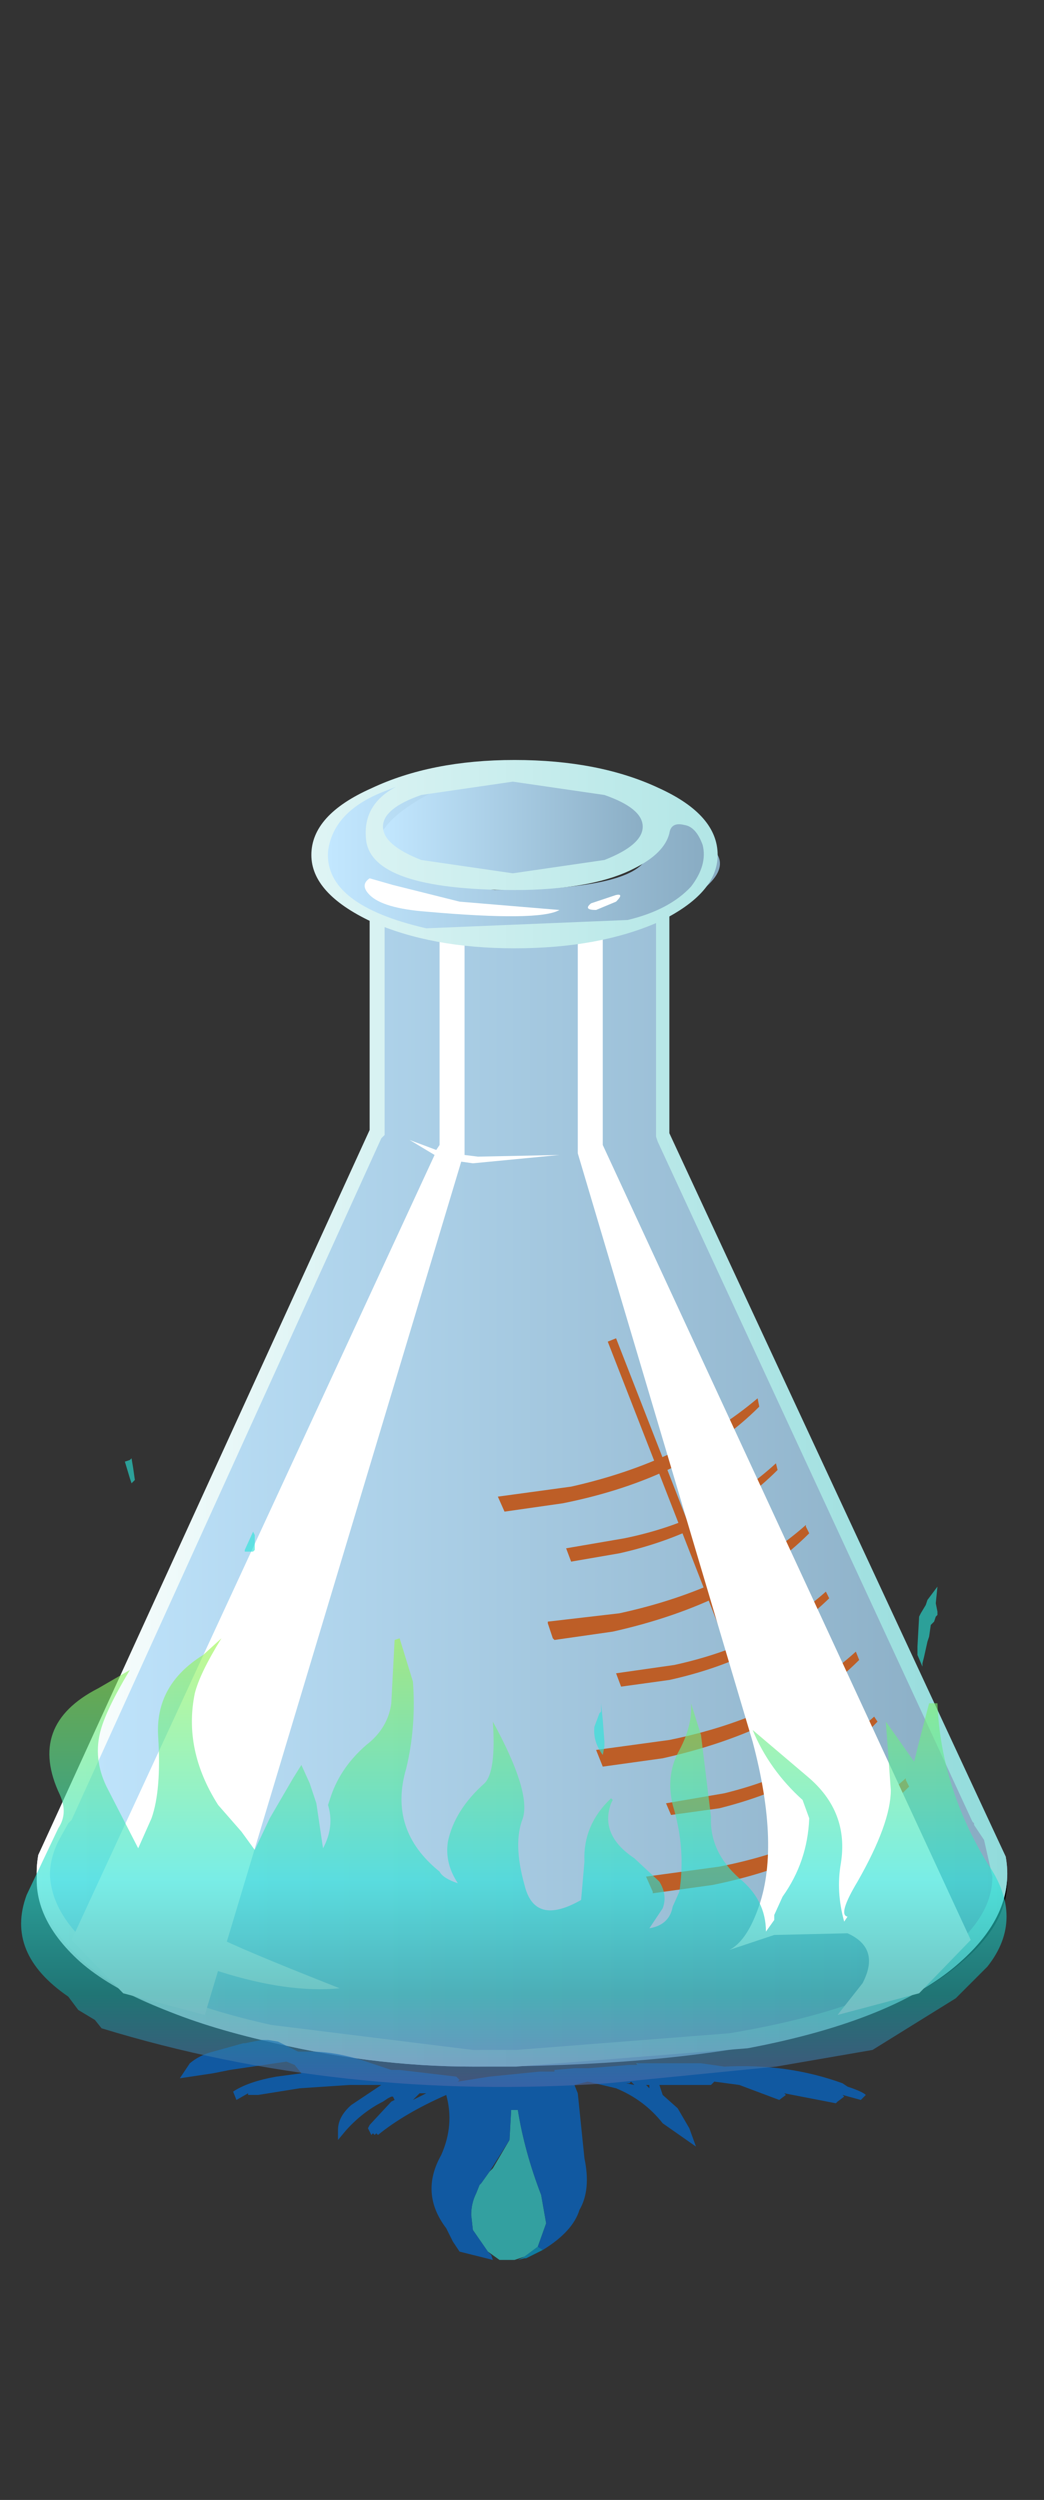 <?xml version="1.0" encoding="UTF-8" standalone="no"?>
<svg xmlns:xlink="http://www.w3.org/1999/xlink" height="75.0px" width="31.35px" xmlns="http://www.w3.org/2000/svg">
  <rect width="100%" height="100%" fill="#333333" stroke="none"/>
  <g transform="matrix(1.0, 0.0, 0.0, 1.0, 0.0, 0.0)">
    <use height="29.45" transform="matrix(1.0, 0.0, 0.0, 1.0, 1.25, 27.35)" width="28.95" xlink:href="#sprite0"/>
    <use height="34.95" transform="matrix(1.0, 0.0, 0.0, 1.0, 1.1, 26.95)" width="29.15" xlink:href="#sprite1"/>
    <use height="3.15" transform="matrix(1.0, 0.0, 0.0, 1.0, 11.45, 23.25)" width="8.35" xlink:href="#sprite2"/>
    <use height="21.65" transform="matrix(1.0, 0.0, 0.0, 1.0, 3.15, 38.9)" width="24.85" xlink:href="#shape3"/>
    <use height="1.1" transform="matrix(0.388, 0.0, 0.0, 0.377, 16.287, 57.543)" width="1.1" xlink:href="#shape4"/>
    <use height="1.1" transform="matrix(0.289, 0.0, 0.0, 0.281, 17.541, 40.745)" width="1.1" xlink:href="#shape4"/>
    <use height="1.1" transform="matrix(0.373, 0.0, 0.0, 0.362, 17.995, 44.151)" width="1.1" xlink:href="#shape4"/>
    <use height="1.1" transform="matrix(0.457, 0.0, 0.0, 0.443, 16.949, 45.906)" width="1.1" xlink:href="#shape4"/>
    <use height="1.1" transform="matrix(0.52, 0.0, 0.0, 0.504, 17.464, 54.623)" width="1.1" xlink:href="#shape4"/>
    <use height="1.1" transform="matrix(0.651, 0.0, 0.0, 0.632, 17.342, 50.852)" width="1.1" xlink:href="#shape4"/>
    <use height="1.1" transform="matrix(0.457, 0.0, 0.0, 0.443, 12.349, 45.006)" width="1.1" xlink:href="#shape4"/>
    <use height="1.1" transform="matrix(0.512, 0.0, 0.0, 0.497, 13.418, 46.377)" width="1.1" xlink:href="#shape4"/>
    <use height="1.1" transform="matrix(0.596, 0.0, 0.0, 0.578, 13.922, 49.832)" width="1.1" xlink:href="#shape4"/>
    <use height="1.1" transform="matrix(0.625, 0.0, 0.0, 0.607, 12.906, 51.566)" width="1.1" xlink:href="#shape4"/>
    <use height="1.1" transform="matrix(0.441, 0.0, 0.0, 0.428, 13.508, 56.915)" width="1.1" xlink:href="#shape4"/>
    <use height="1.1" transform="matrix(-0.755, 0.0, 0.0, 0.578, 12.915, 50.132)" width="1.1" xlink:href="#shape4"/>
    <use height="1.1" transform="matrix(-0.826, 0.0, 0.0, 0.632, 11.354, 51.502)" width="1.1" xlink:href="#shape4"/>
    <use height="1.1" transform="matrix(-0.726, 0.0, 0.0, 0.555, 10.649, 55.044)" width="1.1" xlink:href="#shape4"/>
    <use height="1.1" transform="matrix(-0.626, 0.0, 0.0, 0.479, 11.944, 56.937)" width="1.1" xlink:href="#shape4"/>
    <use height="1.1" transform="matrix(-0.372, 0.0, 0.0, 0.335, 20.955, 42.166)" width="1.1" xlink:href="#shape4"/>
    <use height="1.1" transform="matrix(-0.432, 0.0, 0.0, 0.389, 19.688, 43.586)" width="1.1" xlink:href="#shape4"/>
    <use height="1.1" transform="matrix(-0.522, 0.0, 0.0, 0.47, 19.237, 46.941)" width="1.1" xlink:href="#shape4"/>
    <use height="1.1" transform="matrix(-0.612, 0.0, 0.0, 0.551, 20.387, 48.747)" width="1.1" xlink:href="#shape4"/>
    <use height="1.1" transform="matrix(-0.447, 0.0, 0.0, 0.402, 19.696, 57.579)" width="1.1" xlink:href="#shape4"/>
    <use height="1.1" transform="matrix(-0.589, 0.0, 0.0, 0.53, 19.774, 53.908)" width="1.1" xlink:href="#shape4"/>
    <use height="1.4" transform="matrix(1.0, 0.0, 0.0, 1.0, 13.75, 41.4)" width="3.7" xlink:href="#shape5"/>
    <use height="1.4" transform="matrix(1.0, 0.0, 0.0, 1.0, 10.45, 41.1)" width="3.7" xlink:href="#shape5"/>
    <use height="1.4" transform="matrix(0.966, -0.259, 0.259, 0.966, 16.9, 41.65)" width="3.7" xlink:href="#shape5"/>
    <use height="1.4" transform="matrix(1.0, 0.0, 0.0, 1.0, 13.7, 38.2)" width="3.7" xlink:href="#shape5"/>
    <use height="1.4" transform="matrix(0.966, 0.259, -0.259, 0.966, 17.25, 38.45)" width="3.7" xlink:href="#shape5"/>
    <use height="1.4" transform="matrix(0.0, 0.622, -1.0, 0.0, 21.0, 39.6)" width="3.7" xlink:href="#shape5"/>
    <use height="1.4" transform="matrix(-1.018, 0.273, 0.262, 0.976, 14.15, 38.25)" width="3.7" xlink:href="#shape5"/>
    <use height="1.4" transform="matrix(0.168, -0.627, 0.966, 0.259, 9.4, 41.2)" width="3.7" xlink:href="#shape5"/>
    <use height="34.65" transform="matrix(1.0, 0.0, 0.0, 1.0, 1.1, 27.35)" width="29.15" xlink:href="#sprite3"/>
    <use height="34.7" transform="matrix(1.0, 0.0, 0.0, 1.0, 1.1, 27.3)" width="29.15" xlink:href="#shape7"/>
    <use height="32.4" transform="matrix(1.0, 0.0, 0.0, 1.0, 2.15, 28.05)" width="14.65" xlink:href="#sprite4"/>
    <use height="32.5" transform="matrix(1.0, 0.0, 0.0, 1.0, 17.35, 27.95)" width="11.8" xlink:href="#sprite5"/>
    <use height="2.8" transform="matrix(1.0, 0.0, 0.0, 1.0, 3.8, 56.9)" width="6.4" xlink:href="#shape10"/>
    <use height="5.25" transform="matrix(1.0, 0.0, 0.0, 1.0, 9.55, 23.1)" width="12.05" xlink:href="#sprite6"/>
    <use height="5.65" transform="matrix(1.0, 0.0, 0.0, 1.0, 9.35, 22.8)" width="12.2" xlink:href="#shape12"/>
    <use height="7.25" transform="matrix(1.0, 0.0, 0.0, 1.0, 1.95, 60.8)" width="26.0" xlink:href="#sprite7"/>
    <clipPath id="clipPath0" transform="matrix(1.0, 0.0, 0.0, 1.0, 0.0, 0.0)">
      <use height="13.45" transform="matrix(1.0, 0.0, 0.0, 1.0, 0.65, 49.15)" width="29.55" xlink:href="#shape14"/>
    </clipPath>
    <g clip-path="url(#clipPath0)">
      <use height="20.55" transform="matrix(1.0, 0.0, 0.0, 1.0, -6.8, 44.05)" width="45.6" xlink:href="#shape15"/>
    </g>
    <use height="8.9" transform="matrix(1.0, 0.0, 0.0, 1.0, 3.75, 43.75)" width="24.4" xlink:href="#shape16"/>
  </g>
  <defs>
    <g id="sprite0" transform="matrix(1.0, 0.0, 0.0, 1.0, 0.0, 0.0)">
      <use height="31.7" transform="matrix(0.929, 0.0, 0.0, 0.929, 0.0, 0.0)" width="31.15" xlink:href="#shape0"/>
    </g>
    <g id="shape0" transform="matrix(1.0, 0.0, 0.0, 1.0, 0.0, 0.0)">
      <path d="M10.85 7.05 L10.8 0.0 11.6 0.45 11.6 7.35 2.35 27.8 Q2.65 27.3 11.85 26.3 L24.1 26.85 Q27.1 27.5 28.8 28.25 L19.3 7.35 19.3 0.65 20.2 0.1 19.95 7.4 30.5 29.45 Q31.4 30.85 31.05 31.6 L30.7 31.7 Q30.65 29.45 26.2 27.9 21.8 26.3 15.55 26.3 9.75 26.3 5.45 27.65 1.15 29.0 0.45 31.05 L0.0 31.05 10.85 7.05" fill="#000000" fill-rule="evenodd" stroke="none"/>
    </g>
    <g id="sprite1" transform="matrix(1.0, 0.0, 0.0, 1.0, 0.0, 0.0)">
      <use height="34.95" transform="matrix(1.0, 0.0, 0.0, 1.0, 0.0, 0.0)" width="29.15" xlink:href="#shape1"/>
    </g>
    <g id="shape1" transform="matrix(1.0, 0.0, 0.0, 1.0, 0.0, 0.0)">
      <path d="M10.2 0.0 L18.75 0.0 18.8 6.6 29.1 29.0 Q29.4 30.55 27.8 31.9 24.35 34.95 13.1 34.95 L6.75 34.2 Q2.95 33.35 1.3 31.9 -0.25 30.5 0.05 28.95 L10.3 6.4 10.2 0.0" fill="url(#gradient0)" fill-rule="evenodd" stroke="none"/>
    </g>
    <linearGradient gradientTransform="matrix(0.018, 0.0, 0.0, -0.018, 14.55, 17.45)" gradientUnits="userSpaceOnUse" id="gradient0" spreadMethod="pad" x1="-819.2" x2="819.2">
      <stop offset="0.0" stop-color="#ffffff"/>
      <stop offset="1.0" stop-color="#000000"/>
    </linearGradient>
    <g id="sprite2" transform="matrix(1.0, 0.0, 0.0, 1.0, -0.05, 0.0)">
      <use height="3.15" transform="matrix(1.0, 0.0, 0.0, 1.0, 0.05, 0.0)" width="8.35" xlink:href="#shape2"/>
    </g>
    <g id="shape2" transform="matrix(1.0, 0.0, 0.0, 1.0, -0.05, 0.0)">
      <path d="M6.65 0.3 Q8.0 0.55 8.3 1.0 L8.4 2.1 Q8.35 2.75 5.55 3.05 L1.25 2.85 Q-0.05 2.45 0.05 1.5 0.15 0.65 0.95 0.35 2.8 -0.35 6.65 0.3" fill="url(#gradient1)" fill-rule="evenodd" stroke="none"/>
    </g>
    <linearGradient gradientTransform="matrix(0.005, 0.0, 0.0, -0.005, 4.2, 1.55)" gradientUnits="userSpaceOnUse" id="gradient1" spreadMethod="pad" x1="-819.2" x2="819.2">
      <stop offset="0.0" stop-color="#c2e7ff"/>
      <stop offset="1.0" stop-color="#88abc2"/>
    </linearGradient>
    <g id="shape3" transform="matrix(1.0, 0.0, 0.0, 1.0, 0.0, 0.0)">
      <path d="M17.7 1.9 L17.75 1.8 17.8 1.75 24.65 16.0 Q26.45 20.7 12.3 21.65 -1.15 20.65 0.1 16.15 L7.1 1.25 7.25 1.35 7.2 1.5 7.15 1.7 7.15 1.75 Q7.15 2.45 8.65 2.95 L12.4 3.5 16.15 2.95 Q17.5 2.5 17.7 1.95 L17.7 1.9" fill="#cc3366" fill-opacity="0.859" fill-rule="evenodd" stroke="none"/>
      <path d="M7.2 1.5 Q7.45 0.95 8.65 0.5 L12.4 0.0 16.15 0.5 Q17.7 1.05 17.7 1.75 L17.7 1.9 17.7 1.95 Q17.5 2.5 16.15 2.95 L12.4 3.5 8.65 2.95 Q7.15 2.45 7.15 1.75 L7.15 1.7 7.2 1.5" fill="#cc6699" fill-opacity="0.859" fill-rule="evenodd" stroke="none"/>
    </g>
    <g id="shape4" transform="matrix(1.0, 0.0, 0.0, 1.0, 0.55, 0.55)">
      <path d="M0.55 0.0 L0.4 0.4 0.0 0.55 -0.4 0.4 -0.55 0.0 -0.4 -0.4 0.0 -0.55 0.4 -0.4 0.55 0.0" fill="#ffffff" fill-opacity="0.071" fill-rule="evenodd" stroke="none"/>
    </g>
    <g id="shape5" transform="matrix(1.0, 0.0, 0.0, 1.0, 0.0, 0.0)">
      <path d="M3.7 0.75 L3.55 1.1 3.25 1.3 3.15 1.35 3.1 1.3 2.8 1.05 2.7 1.1 2.3 1.25 2.2 1.25 Q1.9 1.25 1.85 1.05 L1.85 0.8 1.8 0.8 1.7 0.8 1.55 1.0 1.2 1.15 0.95 0.95 0.75 0.95 0.75 1.0 Q0.75 1.4 0.3 1.4 0.0 1.4 0.0 1.05 0.0 0.85 0.15 0.8 L0.05 0.45 Q0.05 0.0 0.4 0.0 L0.75 0.2 0.8 0.3 1.05 0.45 Q1.15 0.3 1.35 0.3 L1.5 0.3 Q1.55 0.1 1.8 0.1 2.1 0.1 2.2 0.3 L2.6 0.25 2.8 0.5 2.8 0.55 2.85 0.6 3.25 0.4 Q3.7 0.4 3.7 0.75" fill="#bf81bf" fill-rule="evenodd" stroke="none"/>
    </g>
    <g id="sprite3" transform="matrix(1.0, 0.0, 0.0, 1.0, 0.0, 0.0)">
      <use height="34.65" transform="matrix(1.0, 0.0, 0.0, 1.0, 0.0, 0.0)" width="29.15" xlink:href="#shape6"/>
    </g>
    <g id="shape6" transform="matrix(1.0, 0.0, 0.0, 1.0, 0.0, 0.0)">
      <path d="M18.9 0.1 L18.85 6.75 29.1 28.35 Q29.4 30.0 27.8 31.45 24.35 34.65 13.1 34.65 10.0 34.65 6.75 33.85 2.95 32.95 1.3 31.4 -0.25 29.95 0.05 28.3 L10.25 6.55 10.2 0.0 10.9 0.4 Q12.7 1.05 14.9 1.0 17.05 0.9 18.9 0.1" fill="url(#gradient2)" fill-rule="evenodd" stroke="none"/>
    </g>
    <linearGradient gradientTransform="matrix(0.018, 0.0, 0.0, -0.018, 14.55, 17.35)" gradientUnits="userSpaceOnUse" id="gradient2" spreadMethod="pad" x1="-819.2" x2="819.2">
      <stop offset="0.0" stop-color="#c2e7ff"/>
      <stop offset="1.0" stop-color="#88abc2"/>
    </linearGradient>
    <g id="shape7" transform="matrix(1.0, 0.0, 0.0, 1.0, 0.0, -4.5)">
      <path d="M23.8 33.75 L23.55 33.85 17.15 17.45 17.4 17.35 23.8 33.75" fill="#bd5e27" fill-rule="evenodd" stroke="none"/>
      <path d="M16.05 21.8 Q19.4 21.05 21.65 19.15 L21.7 19.4 Q19.55 21.55 15.8 22.3 L14.05 22.55 13.85 22.1 16.05 21.8" fill="#bd5e27" fill-rule="evenodd" stroke="none"/>
      <path d="M23.1 22.95 L23.1 23.0 23.2 23.2 Q21.1 25.3 17.3 26.15 L15.55 26.4 15.5 26.35 15.35 25.9 15.35 25.85 17.5 25.6 Q20.95 24.85 23.1 22.95" fill="#bd5e27" fill-rule="evenodd" stroke="none"/>
      <path d="M22.25 21.3 Q20.4 23.15 17.5 23.8 L16.05 24.05 15.9 23.65 17.65 23.35 Q20.35 22.8 22.2 21.1 L22.25 21.3" fill="#bd5e27" fill-rule="evenodd" stroke="none"/>
      <path d="M16.8 29.7 L19.0 29.4 Q22.45 28.7 24.6 26.75 L24.7 27.0 Q22.6 29.1 18.8 29.95 L17.0 30.2 16.8 29.7" fill="#bd5e27" fill-rule="evenodd" stroke="none"/>
      <path d="M23.8 25.15 Q21.95 26.95 19.0 27.6 L17.55 27.8 17.4 27.4 19.15 27.15 Q21.9 26.55 23.7 24.95 L23.8 25.15" fill="#bd5e27" fill-rule="evenodd" stroke="none"/>
      <path d="M18.3 33.5 L20.5 33.2 Q23.85 32.55 26.1 30.55 L26.1 30.6 26.2 30.8 Q24.0 33.0 20.3 33.75 L18.5 34.0 18.5 33.95 18.3 33.5" fill="#bd5e27" fill-rule="evenodd" stroke="none"/>
      <path d="M25.25 28.85 Q23.5 30.7 20.5 31.45 L19.05 31.65 18.9 31.3 20.65 31.0 Q23.3 30.35 25.15 28.7 L25.25 28.85" fill="#bd5e27" fill-rule="evenodd" stroke="none"/>
      <path d="M10.0 11.1 L10.0 4.5 10.45 4.7 10.45 11.25 10.35 11.35 1.05 31.8 0.95 31.9 0.7 32.35 Q0.4 32.9 0.4 33.45 0.45 34.55 1.55 35.55 3.2 37.1 7.05 37.95 L13.1 38.7 14.4 38.7 20.8 38.2 Q25.6 37.4 27.55 35.6 28.7 34.6 28.7 33.5 L28.45 32.4 28.15 31.95 28.15 31.9 28.1 31.85 18.65 11.45 18.6 11.3 18.6 4.75 19.0 4.55 19.0 11.2 29.1 32.9 Q29.4 34.55 27.8 36.0 25.85 37.8 21.35 38.65 L14.4 39.2 13.1 39.2 Q10.0 39.2 6.75 38.4 2.95 37.5 1.3 35.95 -0.25 34.5 0.05 32.85 L10.0 11.1" fill="url(#gradient3)" fill-rule="evenodd" stroke="none"/>
    </g>
    <linearGradient gradientTransform="matrix(0.018, 0.0, 0.0, -0.018, 14.5, 21.85)" gradientUnits="userSpaceOnUse" id="gradient3" spreadMethod="pad" x1="-819.2" x2="819.2">
      <stop offset="0.0" stop-color="#ffffff"/>
      <stop offset="1.0" stop-color="#91dbdb"/>
    </linearGradient>
    <g id="sprite4" transform="matrix(1.0, 0.0, 0.0, 1.0, 0.0, 0.0)">
      <use height="32.4" transform="matrix(1.0, 0.0, 0.0, 1.0, 0.0, 0.0)" width="14.65" xlink:href="#shape8"/>
    </g>
    <g id="shape8" transform="matrix(1.0, 0.0, 0.0, 1.0, 0.0, 0.0)">
      <path d="M11.7 0.1 L11.8 0.1 11.8 6.6 12.2 6.65 14.65 6.6 12.05 6.85 11.7 6.8 4.0 32.4 1.55 31.75 0.0 30.15 10.9 6.6 10.15 6.15 10.95 6.45 11.05 6.3 11.05 0.0 11.7 0.1" fill="url(#gradient4)" fill-rule="evenodd" stroke="none"/>
    </g>
    <linearGradient gradientTransform="matrix(-0.004, 0.017, 0.017, 0.004, 8.2, 15.05)" gradientUnits="userSpaceOnUse" id="gradient4" spreadMethod="pad" x1="-819.2" x2="819.2">
      <stop offset="0.0" stop-color="#ffffff"/>
      <stop offset="1.0" stop-color="#ffffff"/>
    </linearGradient>
    <g id="sprite5" transform="matrix(1.0, 0.0, 0.0, 1.0, 0.0, 0.0)">
      <use height="32.5" transform="matrix(1.0, 0.0, 0.0, 1.0, 0.0, 0.0)" width="11.8" xlink:href="#shape9"/>
    </g>
    <g id="shape9" transform="matrix(1.0, 0.0, 0.0, 1.0, 0.0, 0.0)">
      <path d="M0.75 0.0 L0.75 6.4 11.8 30.25 10.25 31.85 7.8 32.5 8.55 31.55 Q9.1 30.5 8.1 30.05 L5.9 30.1 4.55 30.55 Q5.05 30.3 5.4 29.35 6.1 27.5 5.25 24.3 L0.0 6.65 0.0 0.15 0.75 0.0" fill="url(#gradient5)" fill-rule="evenodd" stroke="none"/>
    </g>
    <linearGradient gradientTransform="matrix(0.004, -0.017, 0.017, 0.004, 4.1, 15.0)" gradientUnits="userSpaceOnUse" id="gradient5" spreadMethod="pad" x1="-819.2" x2="819.2">
      <stop offset="0.0" stop-color="#ffffff"/>
      <stop offset="1.0" stop-color="#ffffff"/>
    </linearGradient>
    <g id="shape10" transform="matrix(1.0, 0.0, 0.0, 1.0, -2.7, -34.1)">
      <path d="M5.3 35.25 Q6.05 35.65 9.1 36.85 7.55 37.0 5.5 36.35 4.1 35.9 4.3 35.35 4.55 34.8 5.3 35.25" fill="#ffffff" fill-rule="evenodd" stroke="none"/>
      <path d="M3.4 34.2 Q3.8 34.6 3.45 34.85 3.1 35.1 2.8 34.6 2.55 34.2 2.9 34.1 L3.4 34.2" fill="#ffffff" fill-rule="evenodd" stroke="none"/>
    </g>
    <g id="sprite6" transform="matrix(1.0, 0.0, 0.0, 1.0, 0.0, 0.0)">
      <use height="5.25" transform="matrix(1.0, 0.0, 0.0, 1.0, 0.0, 0.0)" width="12.05" xlink:href="#shape11"/>
    </g>
    <g id="shape11" transform="matrix(1.0, 0.0, 0.0, 1.0, 0.0, 0.0)">
      <path d="M10.4 1.9 Q10.7 1.45 11.0 1.45 11.55 1.45 12.0 2.55 12.25 3.0 11.6 3.55 L10.45 4.35 8.35 4.95 5.3 5.25 Q2.7 5.25 0.55 3.85 -0.15 3.35 0.05 2.55 0.2 1.85 1.0 1.1 2.0 0.15 4.8 0.0 6.65 0.15 5.3 0.15 4.3 0.15 3.1 0.85 1.9 1.55 1.8 2.2 1.75 2.85 2.8 3.25 L5.3 3.6 Q9.15 3.6 9.8 2.75 L10.4 1.9" fill="url(#gradient6)" fill-rule="evenodd" stroke="none"/>
    </g>
    <linearGradient gradientTransform="matrix(0.007, 0.0, 0.0, -0.007, 6.05, 2.65)" gradientUnits="userSpaceOnUse" id="gradient6" spreadMethod="pad" x1="-819.2" x2="819.2">
      <stop offset="0.0" stop-color="#c2e7ff"/>
      <stop offset="1.0" stop-color="#88abc2"/>
    </linearGradient>
    <g id="shape12" transform="matrix(1.0, 0.0, 0.0, 1.0, -8.25, 0.0)">
      <path d="M14.35 0.0 Q16.9 0.0 18.7 0.85 20.45 1.65 20.45 2.85 20.45 4.0 18.7 4.85 16.9 5.65 14.35 5.65 11.85 5.65 10.05 4.85 8.25 4.0 8.25 2.85 8.25 1.65 10.05 0.85 11.85 0.0 14.35 0.0 M17.05 3.0 Q18.2 2.55 18.2 2.0 18.2 1.45 17.05 1.05 L14.3 0.65 11.55 1.05 Q10.4 1.45 10.4 2.0 10.4 2.55 11.55 3.0 L14.3 3.4 17.05 3.0 M17.75 4.8 Q19.0 4.5 19.65 3.8 20.15 3.15 20.0 2.55 19.8 2.0 19.45 1.95 19.05 1.85 19.0 2.2 18.85 2.8 17.95 3.25 16.8 3.85 14.65 3.9 10.15 3.95 9.9 2.45 9.75 1.35 10.8 0.8 L10.55 0.9 Q8.9 1.5 8.75 2.75 8.65 4.35 11.7 5.05 L17.75 4.8" fill="url(#gradient7)" fill-rule="evenodd" stroke="none"/>
      <path d="M15.7 4.5 Q15.1 4.85 11.7 4.55 10.4 4.45 10.0 4.05 9.7 3.75 10.0 3.55 L10.7 3.75 12.7 4.25 15.7 4.5" fill="#ffffff" fill-rule="evenodd" stroke="none"/>
      <path d="M17.4 4.05 Q17.65 4.0 17.4 4.25 L16.8 4.5 Q16.4 4.5 16.65 4.3 L17.4 4.05" fill="#ffffff" fill-rule="evenodd" stroke="none"/>
    </g>
    <linearGradient gradientTransform="matrix(0.018, 0.0, 0.0, -0.018, 14.5, 2.85)" gradientUnits="userSpaceOnUse" id="gradient7" spreadMethod="pad" x1="-819.2" x2="819.2">
      <stop offset="0.0" stop-color="#ffffff"/>
      <stop offset="1.0" stop-color="#91dbdb"/>
    </linearGradient>
    <g id="sprite7" transform="matrix(1.0, 0.0, 0.0, 1.0, -0.95, -38.3)">
      <use height="6.6" transform="matrix(1.0, 0.0, 0.0, 1.0, 4.4, 38.7)" width="20.6" xlink:href="#shape13"/>
    </g>
    <g id="shape13" transform="matrix(1.0, 0.0, 0.0, 1.0, -4.4, -38.7)">
      <path d="M15.15 44.9 L15.3 45.0 14.8 45.25 14.75 45.25 14.55 45.3 14.75 45.2 15.15 44.9 M18.15 39.4 L18.15 39.45 18.1 39.4 18.15 39.4" fill="#0099cc" fill-opacity="0.71" fill-rule="evenodd" stroke="none"/>
      <path d="M13.65 45.05 L13.2 44.4 13.15 43.95 Q13.15 43.6 13.3 43.3 L13.4 43.05 13.45 43.0 13.7 42.65 13.8 42.55 14.3 41.7 14.35 40.8 14.55 40.8 Q14.75 42.05 15.25 43.35 L15.4 44.2 15.15 44.9 14.75 45.2 14.45 45.3 14.0 45.3 13.65 45.05" fill="#33cccc" fill-opacity="0.71" fill-rule="evenodd" stroke="none"/>
      <path d="M13.65 45.05 L13.75 45.15 13.8 45.3 12.8 45.05 12.6 44.75 12.4 44.35 Q11.6 43.3 12.25 42.15 12.65 41.25 12.4 40.35 11.15 40.9 10.35 41.55 L10.3 41.5 10.25 41.55 10.2 41.5 10.15 41.55 10.05 41.35 10.1 41.25 10.75 40.55 10.85 40.5 10.8 40.4 10.85 40.4 10.75 40.4 10.65 40.45 10.5 40.55 Q9.9 40.85 9.4 41.4 L9.15 41.7 9.15 41.4 Q9.15 41.0 9.55 40.65 L10.45 40.05 9.9 40.05 9.85 40.05 9.5 40.05 8.0 40.15 6.75 40.35 6.45 40.35 6.45 40.3 6.1 40.5 6.0 40.25 Q6.45 39.95 7.3 39.8 L8.05 39.7 7.85 39.45 7.6 39.35 5.9 39.6 5.4 39.7 4.4 39.85 4.7 39.4 Q5.0 39.15 5.4 39.05 L6.3 38.8 6.35 38.8 6.85 38.7 7.05 38.7 7.35 38.75 7.95 39.05 8.35 39.05 Q9.15 39.05 10.15 39.4 L10.75 39.6 11.0 39.6 12.7 39.8 12.8 39.9 12.75 39.95 13.7 39.8 15.2 39.65 15.3 39.65 15.65 39.65 15.65 39.6 16.25 39.55 16.65 39.55 17.9 39.45 18.15 39.45 18.15 39.4 20.05 39.4 20.75 39.5 Q22.65 39.4 24.3 40.0 L24.45 40.1 Q24.9 40.25 25.0 40.35 L24.85 40.5 24.3 40.35 24.35 40.4 24.15 40.55 24.1 40.6 22.55 40.3 22.6 40.35 22.4 40.5 21.2 40.05 20.45 39.95 20.35 40.05 18.8 40.05 18.9 40.35 19.35 40.75 19.7 41.35 19.9 41.9 18.9 41.2 Q18.35 40.5 17.5 40.15 L16.65 39.95 16.25 40.05 16.35 40.3 16.55 42.25 Q16.75 43.2 16.4 43.8 16.2 44.45 15.3 45.0 L15.15 44.9 15.4 44.2 15.25 43.35 Q14.75 42.05 14.55 40.8 L14.35 40.8 14.3 41.7 13.7 42.65 13.45 43.0 13.4 43.05 13.3 43.3 Q13.15 43.6 13.15 43.95 L13.2 44.4 13.65 45.05 M17.9 40.0 L17.8 40.0 18.05 40.05 17.95 39.95 17.9 40.0 M18.4 40.05 L18.5 40.15 18.5 40.05 18.4 40.05 M11.4 40.5 L11.8 40.3 11.6 40.3 11.4 40.5 M14.65 40.45 L14.7 40.35 14.7 40.3 14.7 40.35 14.65 40.45" fill="#0468cd" fill-opacity="0.71" fill-rule="evenodd" stroke="none"/>
    </g>
    <g id="shape14" transform="matrix(1.0, 0.0, 0.0, 1.0, 0.25, -25.85)">
      <path d="M17.45 30.65 L17.5 30.7 17.45 30.8 Q17.1 31.75 18.15 32.45 L18.9 33.15 Q19.15 33.55 19.0 33.95 L18.6 34.55 Q19.2 34.45 19.3 33.9 L19.5 33.45 Q19.7 32.15 19.3 30.85 19.1 30.0 19.45 29.3 19.9 28.5 19.85 27.8 L20.15 28.75 20.45 31.2 Q20.4 32.25 21.3 33.05 22.1 33.7 22.1 34.65 L22.35 34.3 22.35 34.25 22.35 34.15 22.6 33.6 Q23.35 32.55 23.4 31.25 L23.2 30.7 Q22.2 29.8 21.7 28.6 L23.35 30.0 Q24.6 31.05 24.35 32.6 24.2 33.45 24.45 34.35 L24.55 34.2 Q24.25 34.15 24.85 33.15 25.85 31.4 25.85 30.4 L25.7 28.35 25.95 28.7 26.55 29.55 26.75 28.75 27.0 27.8 27.25 27.8 Q27.35 30.3 28.75 32.6 29.9 34.25 28.75 35.7 L27.8 36.65 25.3 38.2 22.4 38.7 17.35 39.2 Q9.35 39.75 2.15 37.55 L1.95 37.3 1.45 37.0 1.15 36.6 Q-0.75 35.3 -0.1 33.55 L0.85 31.55 Q1.15 31.1 0.9 30.55 -0.1 28.45 2.05 27.35 L3.0 26.8 Q2.25 28.05 2.1 28.7 1.9 29.55 2.35 30.4 L3.25 32.15 3.65 31.25 Q3.95 30.4 3.85 28.8 3.75 27.25 5.2 26.35 L5.75 25.85 Q5.1 26.9 4.95 27.5 4.6 29.2 5.65 30.85 L6.35 31.65 6.75 32.2 7.2 31.25 7.9 30.05 8.15 29.65 8.4 30.2 8.6 30.8 8.8 32.15 Q9.15 31.5 8.95 30.85 L9.05 30.55 Q9.35 29.7 10.1 29.05 10.75 28.55 10.85 27.8 L10.95 25.9 11.1 25.85 11.5 27.15 Q11.6 28.5 11.3 29.75 10.75 31.6 12.3 32.85 12.4 33.05 12.85 33.2 12.45 32.6 12.55 31.95 12.75 31.0 13.65 30.2 14.0 29.85 13.9 28.35 15.05 30.45 14.8 31.25 14.5 32.0 14.85 33.25 15.15 34.5 16.55 33.7 L16.65 32.55 Q16.6 31.45 17.45 30.65" fill="#cd9b04" fill-opacity="0.62" fill-rule="evenodd" stroke="none"/>
    </g>
    <g id="shape15" transform="matrix(1.0, 0.0, 0.0, 1.0, 7.7, -20.75)">
      <path d="M37.4 40.8 L-7.2 40.8 -7.2 21.25 37.4 21.25 37.4 40.8" fill="url(#gradient8)" fill-rule="evenodd" stroke="none"/>
      <path d="M37.4 40.8 L-7.2 40.8 -7.2 21.25 37.4 21.25 37.4 40.8 Z" fill="none" stroke="#000000" stroke-linecap="round" stroke-linejoin="round" stroke-opacity="0.62" stroke-width="1.0"/>
    </g>
    <linearGradient gradientTransform="matrix(0.0, -0.012, 0.027, 0.0, 15.05, 31.05)" gradientUnits="userSpaceOnUse" id="gradient8" spreadMethod="pad" x1="-819.2" x2="819.2">
      <stop offset="0.082" stop-color="#4d69aa" stop-opacity="0.62"/>
      <stop offset="0.22" stop-color="#159d9d" stop-opacity="0.62"/>
      <stop offset="0.396" stop-color="#26e2d7" stop-opacity="0.62"/>
      <stop offset="0.914" stop-color="#cefd13" stop-opacity="0.62"/>
      <stop offset="1.0" stop-color="#d09803" stop-opacity="0.62"/>
    </linearGradient>
    <g id="shape16" transform="matrix(1.0, 0.0, 0.0, 1.0, -2.85, -20.45)">
      <path d="M27.25 24.3 L27.2 24.8 27.25 25.05 27.25 25.15 27.2 25.2 27.15 25.35 27.05 25.45 27.0 25.8 26.95 25.95 26.85 26.4 26.8 26.6 26.8 26.7 26.65 26.35 26.65 26.1 26.7 25.2 26.75 25.1 26.9 24.85 26.95 24.7 27.25 24.3 M6.45 23.2 L6.7 22.65 6.75 22.75 6.75 22.8 6.75 23.2 6.7 23.25 6.45 23.25 6.45 23.2 M3.0 20.5 L3.05 20.45 3.1 20.75 3.15 21.1 3.05 21.2 3.0 21.05 2.85 20.55 3.0 20.5 M17.25 29.1 L17.2 29.35 Q16.9 28.95 16.95 28.5 L17.1 28.1 17.15 28.05 17.15 27.95 17.15 27.8 17.2 28.3 17.25 28.95 17.25 29.1" fill="#29e3d8" fill-opacity="0.62" fill-rule="evenodd" stroke="none"/>
    </g>
  </defs>
</svg>
